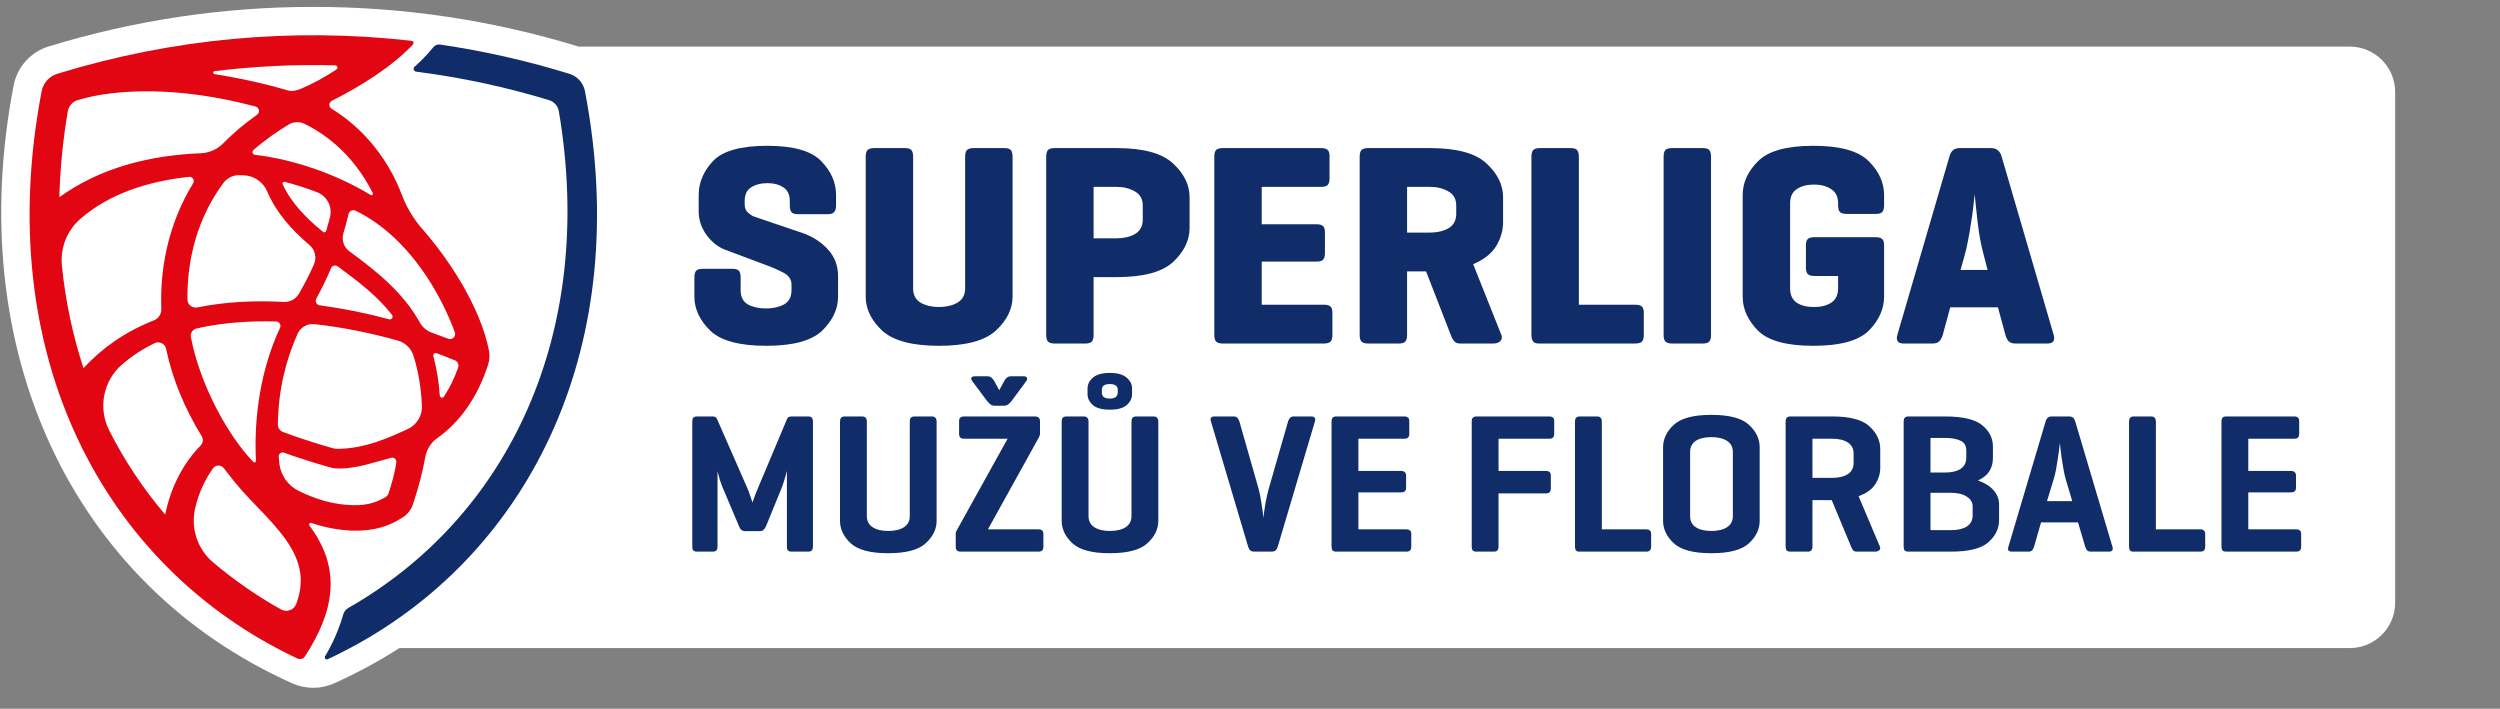 <svg width="1157" height="328" viewBox="0 0 1157 328" fill="none" xmlns="http://www.w3.org/2000/svg">
<rect x="0" y="0" width="1157" height="328" fill="#808080" stroke="none"/>
<g clip-path="url(#clip0_516_470)">
<path fill-rule="evenodd" clip-rule="evenodd" d="M1087.48 21.571H267.756L267.478 21.472C227.784 9.317 186.497 3.156 144.983 3.195C103.499 3.162 62.243 9.323 22.577 21.472C18.483 22.715 14.805 25.052 11.94 28.231C9.075 31.41 7.132 35.31 6.32 39.512C-17.343 161.987 33.28 270.601 135.231 316.225C138.3 317.611 141.568 318.314 144.954 318.314C148.32 318.314 151.587 317.621 154.657 316.235C165.105 311.551 175.192 306.101 184.835 299.928H1087.46C1099.05 299.928 1108.48 290.502 1108.48 278.918V42.581C1108.48 30.997 1099.06 21.571 1087.47 21.571" fill="white"/>
<path fill-rule="evenodd" clip-rule="evenodd" d="M134.191 282.383C133.521 282.631 132.804 282.73 132.091 282.673C131.378 282.617 130.686 282.406 130.063 282.056C118.897 275.812 108.359 268.504 98.597 260.235C95.078 257.248 92.442 253.356 90.976 248.979C89.51 244.602 89.269 239.907 90.281 235.403C91.984 227.848 95.132 221.551 98.597 216.73C98.878 216.339 99.247 216.019 99.674 215.796C100.101 215.573 100.574 215.454 101.055 215.447C101.537 215.44 102.013 215.547 102.446 215.757C102.879 215.968 103.256 216.277 103.548 216.66C110.498 225.799 113.805 229.106 120.132 235.71C128.449 244.373 137.587 254.126 138.984 265.472C139.587 270.225 138.786 274.938 137.112 279.462C136.866 280.131 136.477 280.739 135.972 281.243C135.468 281.748 134.861 282.136 134.191 282.383M76.459 238.165C66.292 226.24 57.583 213.144 50.518 199.155C47.977 194.141 47.182 188.422 48.26 182.905C49.338 177.388 52.227 172.389 56.469 168.7C61.028 164.762 66.088 161.446 71.518 158.839C72.035 158.583 72.604 158.449 73.181 158.448C73.758 158.447 74.328 158.578 74.846 158.832C75.365 159.085 75.818 159.454 76.171 159.91C76.525 160.366 76.769 160.897 76.885 161.462C79.865 175.888 85.677 189.343 93.34 201.858C93.747 202.533 93.92 203.323 93.83 204.106C93.74 204.889 93.394 205.62 92.845 206.185C85.122 214.037 79.023 225.136 76.459 238.165M38.637 170.383C33.601 154.966 30.251 139.047 28.647 122.908C28.241 118.872 28.811 114.797 30.309 111.027C31.806 107.258 34.187 103.902 37.251 101.244C50.647 89.641 68.389 83.918 87.489 81.838C87.855 81.796 88.225 81.858 88.558 82.017C88.89 82.175 89.171 82.424 89.368 82.736C89.566 83.047 89.672 83.407 89.674 83.776C89.676 84.144 89.574 84.505 89.38 84.819C78.558 102.522 73.904 122.739 74.657 143.037C74.696 144.149 74.39 145.245 73.782 146.178C73.175 147.11 72.294 147.831 71.261 148.244C57.627 153.68 47.3 161.037 38.627 170.383M31.39 51.492C31.591 50.298 32.121 49.184 32.92 48.275C33.719 47.365 34.756 46.696 35.914 46.343C53.142 41.096 82.686 39.739 118.29 49.314C118.68 49.419 119.032 49.634 119.304 49.931C119.577 50.229 119.759 50.599 119.83 50.996C119.9 51.394 119.856 51.803 119.703 52.177C119.55 52.55 119.293 52.873 118.964 53.106C113.342 57.056 108.081 61.496 103.241 66.373C100.519 69.136 96.849 70.761 92.974 70.918C69.271 71.878 46.459 77.571 27.469 91.264C27.828 77.93 29.138 64.639 31.39 51.492M99.31 32.918C117.924 30.64 136.617 29.749 155.201 30.254C155.425 30.263 155.639 30.344 155.812 30.485C155.986 30.626 156.108 30.82 156.162 31.037C156.281 31.482 156.063 31.918 155.677 32.175C150.3 35.779 144.35 38.957 139.023 41.185C137.092 41.977 135.013 42.383 133.003 41.789C121.936 38.568 110.672 36.071 99.281 34.314C99.11 34.291 98.954 34.207 98.841 34.076C98.729 33.946 98.668 33.779 98.67 33.607C98.673 33.435 98.738 33.27 98.854 33.142C98.971 33.016 99.129 32.935 99.3 32.918M172.508 89.304C172.583 89.44 172.609 89.596 172.584 89.749C172.559 89.902 172.483 90.042 172.37 90.147C172.256 90.251 172.11 90.315 171.956 90.327C171.801 90.34 171.647 90.3 171.518 90.215C155.281 80.393 135.756 73.74 117.964 71.641C117.723 71.613 117.495 71.516 117.308 71.362C117.12 71.207 116.982 71.002 116.908 70.771C116.835 70.54 116.83 70.292 116.895 70.058C116.959 69.824 117.09 69.614 117.271 69.452C122.894 64.541 128.558 60.7 133.558 57.67C134.697 56.985 135.991 56.6 137.319 56.552C138.647 56.503 139.966 56.793 141.152 57.393C149.003 61.353 162.786 70.037 172.508 89.304M210.488 153.789C210.644 154.212 210.674 154.671 210.574 155.11C210.475 155.55 210.251 155.951 209.928 156.266C209.606 156.581 209.2 156.796 208.758 156.886C208.316 156.975 207.858 156.934 207.439 156.769C204.944 155.806 202.435 154.879 199.914 153.987C197.504 153.13 195.49 151.422 194.251 149.185C186.687 135.591 174.944 125.987 161.756 116.353C160.471 115.416 159.508 114.103 159.001 112.596C158.494 111.089 158.467 109.461 158.924 107.938C159.815 104.997 160.627 102.066 161.3 99.066C161.376 98.726 161.527 98.408 161.743 98.135C161.96 97.863 162.235 97.643 162.549 97.492C162.862 97.341 163.206 97.264 163.554 97.266C163.902 97.267 164.246 97.348 164.558 97.502C189.409 109.66 204.102 136.334 210.498 153.789M212.033 170.066C210.419 174.819 208.207 179.347 205.449 183.541C205.33 183.727 205.155 183.871 204.95 183.952C204.744 184.033 204.518 184.047 204.305 183.992C204.091 183.937 203.9 183.816 203.758 183.646C203.617 183.477 203.533 183.267 203.518 183.046C203.133 176.891 202.142 170.789 200.558 164.829C200.503 164.626 200.505 164.413 200.564 164.211C200.624 164.01 200.738 163.83 200.894 163.69C201.049 163.548 201.24 163.452 201.446 163.411C201.653 163.371 201.866 163.389 202.063 163.462C204.904 164.512 207.736 165.621 210.548 166.779C211.835 167.314 212.488 168.749 212.033 170.066M143.221 113.403C145.825 115.601 146.667 119.244 145.3 122.363C143.221 127.056 140.964 131.373 138.409 135.848C137.7 137.09 136.66 138.11 135.404 138.796C134.149 139.481 132.728 139.804 131.3 139.73C117.904 139.007 104.32 139.631 91.34 142.274C90.785 142.388 90.213 142.378 89.662 142.244C89.112 142.111 88.599 141.857 88.158 141.501C87.718 141.145 87.362 140.696 87.116 140.186C86.87 139.676 86.74 139.118 86.736 138.551C86.617 119.086 91.637 100.66 103.34 84.73C104.213 83.549 105.361 82.598 106.684 81.959C108.007 81.321 109.466 81.015 110.934 81.066L113.003 81.145C117.706 81.393 121.855 84.314 123.677 88.641C127.756 98.304 134.964 106.423 143.221 113.393M153.211 124.106C153.33 123.826 153.511 123.576 153.74 123.376C153.969 123.176 154.24 123.03 154.533 122.949C154.826 122.868 155.134 122.854 155.433 122.909C155.732 122.963 156.015 123.085 156.261 123.264C165.469 129.997 174.578 136.908 181.439 145.759C181.6 145.973 181.691 146.232 181.698 146.499C181.706 146.767 181.629 147.03 181.48 147.252C181.331 147.475 181.116 147.645 180.866 147.739C180.615 147.834 180.341 147.848 180.083 147.779C169.529 144.907 158.795 142.741 147.954 141.294C147.619 141.251 147.3 141.127 147.024 140.933C146.748 140.739 146.523 140.481 146.369 140.181C146.215 139.881 146.137 139.547 146.14 139.21C146.144 138.873 146.229 138.541 146.389 138.244C148.894 133.591 151.112 129.076 153.211 124.106M152.716 100.561C152.152 102.749 151.538 104.819 150.914 106.928C150.874 107.064 150.8 107.187 150.7 107.288C150.6 107.388 150.476 107.462 150.34 107.502C150.205 107.543 150.062 107.55 149.924 107.523C149.786 107.495 149.656 107.433 149.548 107.343C141.885 101.145 134.786 93.947 130.815 85.284C130.749 85.144 130.724 84.987 130.745 84.833C130.765 84.679 130.829 84.534 130.929 84.415C131.029 84.296 131.161 84.209 131.309 84.162C131.458 84.117 131.616 84.114 131.766 84.155C136.587 85.393 141.795 87.046 146.716 88.947C151.37 90.749 153.944 95.74 152.706 100.561M118.449 213.294C118.457 213.431 118.423 213.568 118.351 213.686C118.278 213.803 118.172 213.895 118.046 213.95C117.92 214.006 117.779 214.021 117.644 213.993C117.509 213.966 117.386 213.898 117.29 213.799C105.855 202.175 92.617 178.423 88.34 156.027C88.174 155.153 88.352 154.248 88.837 153.503C89.323 152.757 90.078 152.228 90.944 152.027C103.637 149.086 116.528 148.502 127.756 148.779C128.103 148.785 128.444 148.878 128.746 149.05C129.049 149.222 129.303 149.467 129.486 149.762C129.669 150.058 129.775 150.395 129.795 150.742C129.814 151.089 129.746 151.435 129.597 151.749C120.746 170.66 117.429 192.73 118.449 213.294ZM189.122 198.343C188.467 198.674 187.803 198.987 187.132 199.284C182.013 201.532 169.112 207.997 155.33 207.71C154.459 207.69 141.271 203.819 131.013 199.947C130.283 199.671 129.657 199.175 129.221 198.528C128.785 197.881 128.56 197.114 128.578 196.334C128.894 180.155 132.241 166.809 137.687 154.541C138.352 153.048 139.476 151.805 140.894 150.992C142.312 150.179 143.953 149.837 145.578 150.017C158.053 151.403 171.102 153.947 184.162 157.64C187.538 158.601 190.231 161.185 191.31 164.522C193.726 171.967 194.875 179.829 195.271 187.749C195.488 192.175 193.092 196.334 189.132 198.343M181.053 211.858C181.355 211.779 181.673 211.775 181.977 211.848C182.282 211.92 182.563 212.067 182.798 212.275C183.032 212.482 183.211 212.745 183.319 213.038C183.428 213.332 183.462 213.647 183.419 213.957C182.657 219.363 181.162 224.056 179.914 228.096C179.634 229.003 179.013 229.766 178.182 230.225C174.736 232.096 170.696 233.997 163.241 233.799C153.677 233.601 145.29 230.631 138.32 227.235C135.868 226.046 133.754 224.261 132.171 222.044C130.589 219.826 129.588 217.246 129.261 214.541C129.134 213.469 129.048 212.393 129.003 211.314C128.988 211.008 129.05 210.703 129.182 210.427C129.314 210.151 129.513 209.913 129.761 209.733C130.008 209.553 130.297 209.438 130.6 209.397C130.904 209.357 131.212 209.393 131.498 209.502C139.696 212.571 153.399 216.631 154.696 216.73C163.786 217.393 171.904 214.215 181.053 211.858M143.201 243.215C143.102 243.083 143.047 242.923 143.045 242.758C143.043 242.593 143.094 242.432 143.19 242.298C143.287 242.164 143.423 242.065 143.58 242.014C143.737 241.963 143.906 241.964 144.063 242.017C150.154 244.101 156.512 245.302 162.944 245.581C173.191 245.878 180.3 243.462 186.597 239.314C188.706 237.928 190.261 235.888 191.073 233.502C193.944 224.888 195.706 217.809 196.696 212.076C197.34 208.413 199.132 205.046 202.191 202.898C212.815 195.373 220.954 184.027 225.875 168.809C226.568 166.621 226.706 164.324 226.261 162.076C222.162 141.482 207.182 119.314 195.508 106.037C191.394 101.352 188.16 95.961 185.964 90.126C179.934 74.234 168.766 59.68 153.449 50.314C153.132 50.124 152.872 49.853 152.694 49.53C152.517 49.206 152.429 48.841 152.439 48.472C152.444 48.105 152.548 47.745 152.739 47.432C152.931 47.118 153.203 46.862 153.528 46.69C166.38 40.195 180.974 31.284 191.092 20.621C191.224 20.482 191.315 20.31 191.354 20.123C191.394 19.936 191.38 19.741 191.316 19.562C191.251 19.382 191.137 19.224 190.988 19.105C190.838 18.986 190.658 18.911 190.469 18.888C135.337 12.616 79.503 17.817 26.479 34.165C24.664 34.724 23.036 35.765 21.768 37.177C20.5 38.59 19.64 40.321 19.281 42.185C-4.096 164.096 47.974 262.581 137.637 304.759C138.248 305.048 138.943 305.104 139.592 304.916C140.241 304.728 140.799 304.31 141.162 303.74C154.627 282.987 158.34 263.423 143.201 243.225" fill="#E20613"/>
<path fill-rule="evenodd" clip-rule="evenodd" d="M270.716 42.185C270.357 40.322 269.499 38.592 268.233 37.18C266.966 35.767 265.34 34.725 263.528 34.165C243.939 28.115 223.912 23.584 203.627 20.611C203.061 20.53 202.483 20.597 201.951 20.805C201.418 21.013 200.948 21.356 200.587 21.799C197.935 25.055 195.021 28.088 191.874 30.868C191.684 31.035 191.545 31.253 191.475 31.496C191.405 31.74 191.407 31.998 191.48 32.24C191.553 32.483 191.695 32.699 191.887 32.863C192.08 33.027 192.316 33.132 192.567 33.165C213.415 35.814 234 40.226 254.102 46.353C255.258 46.707 256.293 47.374 257.092 48.282C257.891 49.189 258.423 50.3 258.627 51.492C276.102 154.502 235.023 239.334 161.191 281.354C160.623 281.677 160.124 282.109 159.723 282.626C159.322 283.142 159.027 283.733 158.854 284.363C156.907 291.153 154.078 297.657 150.439 303.71C150.333 303.888 150.287 304.096 150.306 304.302C150.326 304.508 150.41 304.703 150.547 304.859C150.685 305.014 150.869 305.12 151.073 305.163C151.276 305.206 151.487 305.183 151.676 305.096C154.696 303.68 159.3 301.403 163.439 299.156C246.102 254.383 293.171 159.215 270.716 42.185Z" fill="#102D69"/>
<path d="M365.514 95.137V93.142C365.514 90.127 364.539 87.999 362.588 86.758C360.638 85.428 358.155 84.763 355.14 84.763C352.126 84.763 349.599 85.428 347.559 86.758C345.609 87.999 344.633 90.127 344.633 93.142V94.472C344.633 96.245 345.165 97.575 346.229 98.462C347.293 99.349 348.18 99.925 348.889 100.191L371.233 107.772C376.11 109.457 380.1 112.028 383.203 115.486C386.307 118.855 387.858 122.978 387.858 127.855V137.298C387.858 142.973 385.42 148.204 380.543 152.992C375.667 157.691 367.022 160.041 354.608 160.041C342.195 160.041 333.55 157.691 328.673 152.992C323.797 148.204 321.358 142.973 321.358 137.298V128.387C321.358 126.968 321.624 125.949 322.156 125.328C322.777 124.707 323.797 124.397 325.215 124.397H339.047C340.466 124.397 341.441 124.707 341.973 125.328C342.505 125.949 342.771 126.968 342.771 128.387V134.372C342.771 137.387 343.88 139.559 346.096 140.889C348.402 142.13 351.195 142.751 354.475 142.751C357.756 142.751 360.549 142.13 362.854 140.889C365.16 139.559 366.312 137.387 366.312 134.372V131.712C366.312 129.318 365.027 127.456 362.455 126.126C359.884 124.796 357.357 123.688 354.874 122.801L335.722 115.619C332.353 114.378 329.427 112.072 326.944 108.703C324.55 105.334 323.353 101.743 323.353 97.93V90.216C323.353 84.541 325.526 79.354 329.87 74.655C334.304 69.867 342.727 67.473 355.14 67.473C367.288 67.473 375.622 69.867 380.144 74.655C384.666 79.354 386.927 84.541 386.927 90.216V95.137C386.927 96.556 386.617 97.575 385.996 98.196C385.464 98.817 384.489 99.127 383.07 99.127H369.238C367.82 99.127 366.844 98.817 366.312 98.196C365.78 97.575 365.514 96.556 365.514 95.137ZM422.597 72.527V133.441C422.597 136.456 423.75 138.672 426.055 140.091C428.449 141.421 431.287 142.086 434.567 142.086C437.848 142.086 440.685 141.421 443.079 140.091C445.473 138.672 446.67 136.456 446.67 133.441V72.527C446.67 71.108 446.936 70.089 447.468 69.468C448.089 68.847 449.109 68.537 450.527 68.537H464.891C466.31 68.537 467.285 68.847 467.817 69.468C468.349 70.089 468.615 71.108 468.615 72.527V137.298C468.615 142.973 466.044 148.204 460.901 152.992C455.759 157.691 446.981 160.041 434.567 160.041C422.154 160.041 413.376 157.691 408.233 152.992C403.179 148.204 400.652 142.973 400.652 137.298V72.527C400.652 71.108 400.918 70.089 401.45 69.468C402.071 68.847 403.091 68.537 404.509 68.537H418.873C420.292 68.537 421.267 68.847 421.799 69.468C422.331 70.089 422.597 71.108 422.597 72.527ZM516.761 128.254H506.121V154.987C506.121 156.406 505.855 157.425 505.323 158.046C504.791 158.667 503.816 158.977 502.397 158.977H488.033C486.615 158.977 485.595 158.667 484.974 158.046C484.442 157.425 484.176 156.406 484.176 154.987V72.527C484.176 71.108 484.442 70.089 484.974 69.468C485.595 68.847 486.615 68.537 488.033 68.537H516.761C529.175 68.537 537.908 70.931 542.962 75.719C548.016 80.418 550.543 85.605 550.543 91.28V105.511C550.543 111.186 548.016 116.417 542.962 121.205C537.908 125.904 529.175 128.254 516.761 128.254ZM516.761 86.492H506.121V110.299H516.761C520.042 110.299 522.879 109.634 525.273 108.304C527.667 106.885 528.864 104.669 528.864 101.654V95.137C528.864 92.122 527.667 89.95 525.273 88.62C522.879 87.201 520.042 86.492 516.761 86.492ZM612.649 158.977H565.833C564.414 158.977 563.395 158.667 562.774 158.046C562.242 157.425 561.976 156.406 561.976 154.987V72.527C561.976 71.108 562.242 70.089 562.774 69.468C563.395 68.847 564.414 68.537 565.833 68.537H611.319C612.738 68.537 613.757 68.803 614.378 69.335C614.999 69.867 615.309 70.842 615.309 72.261V82.635C615.309 84.054 614.999 85.073 614.378 85.694C613.757 86.226 612.738 86.492 611.319 86.492H583.921V103.782H609.191C610.61 103.782 611.629 104.048 612.25 104.58C612.871 105.112 613.181 106.087 613.181 107.506V117.215C613.181 118.634 612.871 119.653 612.25 120.274C611.629 120.806 610.61 121.072 609.191 121.072H583.921V141.022H612.649C614.068 141.022 615.087 141.288 615.708 141.82C616.329 142.352 616.639 143.327 616.639 144.746V155.12C616.639 156.539 616.329 157.558 615.708 158.179C615.087 158.711 614.068 158.977 612.649 158.977ZM661.84 86.492H651.2V107.639H661.84C665.121 107.639 667.958 106.974 670.352 105.644C672.746 104.225 673.943 102.009 673.943 98.994V95.137C673.943 92.122 672.746 89.95 670.352 88.62C667.958 87.201 665.121 86.492 661.84 86.492ZM647.476 158.977H633.112C631.694 158.977 630.674 158.667 630.053 158.046C629.521 157.425 629.255 156.406 629.255 154.987V72.527C629.255 71.108 629.521 70.089 630.053 69.468C630.674 68.847 631.694 68.537 633.112 68.537H661.84C674.254 68.537 682.987 70.931 688.041 75.719C693.095 80.418 695.622 85.605 695.622 91.28V102.851C695.622 106.664 694.558 110.343 692.43 113.89C690.302 117.348 686.756 120.141 681.79 122.269L694.824 154.987C695.268 156.14 695.09 157.115 694.292 157.913C693.583 158.622 692.519 158.977 691.1 158.977H675.672C674.52 158.977 673.633 158.622 673.012 157.913C672.392 157.204 671.86 156.228 671.416 154.987L659.978 125.594H651.2V154.987C651.2 156.406 650.934 157.425 650.402 158.046C649.87 158.667 648.895 158.977 647.476 158.977ZM730.689 72.527V141.022H756.757C758.175 141.022 759.195 141.288 759.816 141.82C760.436 142.352 760.747 143.327 760.747 144.746V155.12C760.747 156.539 760.436 157.558 759.816 158.179C759.195 158.711 758.175 158.977 756.757 158.977H712.069C710.916 158.977 710.074 158.667 709.542 158.046C709.01 157.337 708.744 156.317 708.744 154.987V72.527C708.744 71.108 709.01 70.089 709.542 69.468C710.162 68.847 711.182 68.537 712.601 68.537H726.965C728.383 68.537 729.359 68.847 729.891 69.468C730.423 70.089 730.689 71.108 730.689 72.527ZM791.863 72.527V154.987C791.863 156.406 791.597 157.425 791.065 158.046C790.533 158.667 789.558 158.977 788.139 158.977H773.775C772.357 158.977 771.337 158.667 770.716 158.046C770.184 157.425 769.918 156.406 769.918 154.987V72.527C769.918 71.108 770.184 70.089 770.716 69.468C771.337 68.847 772.357 68.537 773.775 68.537H788.139C789.558 68.537 790.533 68.847 791.065 69.468C791.597 70.089 791.863 71.108 791.863 72.527ZM839.764 109.767H867.96C869.379 109.767 870.399 110.033 871.019 110.565C871.64 111.097 871.95 112.072 871.95 113.491V137.298C871.95 142.973 869.601 148.204 864.901 152.992C860.202 157.691 851.646 160.041 839.232 160.041C826.819 160.041 818.263 157.691 813.563 152.992C808.864 148.204 806.514 142.973 806.514 137.298V90.216C806.514 84.541 808.864 79.354 813.563 74.655C818.263 69.867 826.819 67.473 839.232 67.473C851.646 67.473 860.202 69.867 864.901 74.655C869.601 79.354 871.95 84.541 871.95 90.216V95.004C871.95 96.423 871.684 97.442 871.152 98.063C870.62 98.684 869.645 98.994 868.226 98.994H854.527C853.109 98.994 852.089 98.684 851.468 98.063C850.936 97.442 850.67 96.423 850.67 95.004V94.073C850.67 91.058 849.606 88.886 847.478 87.556C845.439 86.137 842.779 85.428 839.498 85.428C836.218 85.428 833.558 86.137 831.518 87.556C829.479 88.886 828.459 91.058 828.459 94.073V133.441C828.459 136.456 829.479 138.672 831.518 140.091C833.558 141.421 836.218 142.086 839.498 142.086C842.779 142.086 845.439 141.421 847.478 140.091C849.606 138.672 850.67 136.456 850.67 133.441V127.722H839.764C838.346 127.722 837.326 127.456 836.705 126.924C836.085 126.303 835.774 125.284 835.774 123.865V113.491C835.774 112.072 836.085 111.097 836.705 110.565C837.326 110.033 838.346 109.767 839.764 109.767ZM919.856 124.929L917.994 117.747C916.842 113.491 915.955 108.747 915.334 103.516C914.714 98.196 914.226 93.63 913.871 89.817C913.694 91.502 913.472 93.585 913.206 96.068C912.94 98.462 912.586 100.945 912.142 103.516C911.788 106.087 911.344 108.659 910.812 111.23C910.369 113.713 909.881 115.885 909.349 117.747L907.354 124.929H919.856ZM907.088 68.537H921.452C922.871 68.537 923.935 68.892 924.644 69.601C925.442 70.222 926.019 71.197 926.373 72.527L950.446 154.987C950.801 156.228 950.757 157.204 950.313 157.913C949.87 158.622 948.939 158.977 947.52 158.977H932.757C931.339 158.977 930.275 158.622 929.565 157.913C928.945 157.204 928.457 156.228 928.102 154.987L924.644 142.219H902.566L899.108 154.987C898.754 156.228 898.222 157.204 897.512 157.913C896.892 158.622 895.872 158.977 894.453 158.977H881.02C879.602 158.977 878.671 158.622 878.227 157.913C877.784 157.204 877.74 156.228 878.094 154.987L902.167 72.527C902.522 71.197 903.054 70.222 903.763 69.601C904.561 68.892 905.67 68.537 907.088 68.537Z" fill="#102D69"/>
<path d="M376.231 195.033V252.993C376.231 253.791 376.047 254.373 375.679 254.741C375.372 255.109 374.82 255.293 374.023 255.293H366.387C365.589 255.293 365.007 255.109 364.639 254.741C364.332 254.373 364.179 253.791 364.179 252.993V217.941C363.749 219.659 363.289 221.284 362.799 222.817C362.308 224.351 361.879 225.547 361.511 226.405L354.519 243.517C354.212 244.253 353.813 244.836 353.323 245.265C352.893 245.633 352.28 245.817 351.483 245.817H344.951C344.153 245.817 343.509 245.603 343.019 245.173C342.589 244.744 342.252 244.192 342.007 243.517L334.187 225.025C333.941 224.351 333.604 223.4 333.175 222.173C332.807 220.885 332.439 219.536 332.071 218.125V252.993C332.071 253.791 331.887 254.373 331.519 254.741C331.212 255.109 330.66 255.293 329.863 255.293H322.595C321.797 255.293 321.215 255.109 320.847 254.741C320.54 254.373 320.387 253.791 320.387 252.993V195.033C320.387 194.236 320.54 193.653 320.847 193.285C321.215 192.917 321.797 192.733 322.595 192.733H329.863C330.476 192.733 330.905 192.856 331.151 193.101C331.457 193.285 331.703 193.592 331.887 194.021L345.963 226.129C346.331 226.927 346.699 227.908 347.067 229.073C347.496 230.239 347.895 231.404 348.263 232.569C348.631 231.465 349.029 230.331 349.459 229.165C349.888 228 350.287 227.019 350.655 226.221L364.271 193.837C364.455 193.408 364.7 193.132 365.007 193.009C365.375 192.825 365.835 192.733 366.387 192.733H374.023C374.82 192.733 375.372 192.917 375.679 193.285C376.047 193.653 376.231 194.236 376.231 195.033ZM401.171 195.125V238.825C401.171 241.095 402.061 242.812 403.839 243.977C405.618 245.143 408.01 245.725 411.015 245.725C414.143 245.725 416.597 245.143 418.375 243.977C420.154 242.812 421.043 241.095 421.043 238.825V195.125C421.043 194.328 421.197 193.745 421.503 193.377C421.871 192.948 422.454 192.733 423.251 192.733H431.255C432.053 192.733 432.605 192.948 432.911 193.377C433.279 193.745 433.463 194.328 433.463 195.125V241.033C433.463 244.897 431.777 248.363 428.403 251.429C425.091 254.496 419.295 256.029 411.015 256.029C402.797 256.029 397.031 254.496 393.719 251.429C390.407 248.363 388.751 244.897 388.751 241.033V195.125C388.751 194.328 388.905 193.745 389.211 193.377C389.579 192.948 390.162 192.733 390.959 192.733H398.963C399.761 192.733 400.313 192.948 400.619 193.377C400.987 193.745 401.171 194.328 401.171 195.125ZM460.154 176.357L462.454 180.589L464.754 176.357C465 175.867 465.368 175.376 465.858 174.885C466.41 174.395 467.085 174.149 467.882 174.149H473.77C474.568 174.149 475.058 174.364 475.242 174.793C475.488 175.223 475.396 175.744 474.966 176.357L468.25 185.465C467.76 186.079 467.238 186.631 466.686 187.121C466.134 187.551 465.46 187.765 464.662 187.765H460.246C459.449 187.765 458.774 187.52 458.222 187.029C457.67 186.539 457.149 185.987 456.658 185.373L449.942 176.357C449.513 175.744 449.39 175.223 449.574 174.793C449.82 174.364 450.341 174.149 451.138 174.149H457.026C457.824 174.149 458.468 174.395 458.958 174.885C459.51 175.376 459.909 175.867 460.154 176.357ZM446.17 192.733H478.922C479.72 192.733 480.302 192.917 480.67 193.285C481.1 193.592 481.314 194.144 481.314 194.941V200.553C481.314 200.983 481.253 201.351 481.13 201.657C481.008 201.964 480.885 202.24 480.762 202.485L457.21 244.989H480.578C481.376 244.989 481.958 245.173 482.326 245.541C482.694 245.848 482.878 246.4 482.878 247.197V252.993C482.878 253.791 482.694 254.373 482.326 254.741C481.958 255.109 481.376 255.293 480.578 255.293H444.606C443.809 255.293 443.226 255.109 442.858 254.741C442.49 254.373 442.306 253.791 442.306 252.993V247.197C442.306 246.829 442.337 246.523 442.398 246.277C442.521 246.032 442.613 245.817 442.674 245.633L466.318 203.037H446.17C445.373 203.037 444.79 202.853 444.422 202.485C444.054 202.117 443.87 201.535 443.87 200.737V194.941C443.87 194.144 444.054 193.592 444.422 193.285C444.79 192.917 445.373 192.733 446.17 192.733ZM523.921 179.761V182.429C523.921 184.331 523.093 186.017 521.437 187.489C519.781 188.9 517.174 189.605 513.617 189.605C510.06 189.605 507.453 188.9 505.797 187.489C504.141 186.017 503.313 184.331 503.313 182.429V179.761C503.313 177.86 504.141 176.204 505.797 174.793C507.453 173.321 510.06 172.585 513.617 172.585C517.174 172.585 519.781 173.321 521.437 174.793C523.093 176.204 523.921 177.86 523.921 179.761ZM517.297 181.601V180.497C517.297 179.516 516.96 178.811 516.285 178.381C515.672 177.952 514.782 177.737 513.617 177.737C512.452 177.737 511.532 177.952 510.857 178.381C510.244 178.811 509.937 179.516 509.937 180.497V181.601C509.937 182.583 510.244 183.319 510.857 183.809C511.532 184.239 512.452 184.453 513.617 184.453C514.782 184.453 515.672 184.239 516.285 183.809C516.96 183.319 517.297 182.583 517.297 181.601ZM503.773 195.125V238.825C503.773 241.095 504.662 242.812 506.441 243.977C508.22 245.143 510.612 245.725 513.617 245.725C516.745 245.725 519.198 245.143 520.977 243.977C522.756 242.812 523.645 241.095 523.645 238.825V195.125C523.645 194.328 523.798 193.745 524.105 193.377C524.473 192.948 525.056 192.733 525.853 192.733H533.857C534.654 192.733 535.206 192.948 535.513 193.377C535.881 193.745 536.065 194.328 536.065 195.125V241.033C536.065 244.897 534.378 248.363 531.005 251.429C527.693 254.496 521.897 256.029 513.617 256.029C505.398 256.029 499.633 254.496 496.321 251.429C493.009 248.363 491.353 244.897 491.353 241.033V195.125C491.353 194.328 491.506 193.745 491.813 193.377C492.181 192.948 492.764 192.733 493.561 192.733H501.565C502.362 192.733 502.914 192.948 503.221 193.377C503.589 193.745 503.773 194.328 503.773 195.125ZM588.487 255.293H580.483C579.686 255.293 579.072 255.109 578.643 254.741C578.214 254.373 577.876 253.791 577.631 252.993L560.427 195.033C560.182 194.297 560.182 193.745 560.427 193.377C560.734 192.948 561.286 192.733 562.083 192.733H570.915C571.712 192.733 572.295 192.948 572.663 193.377C573.031 193.745 573.338 194.297 573.583 195.033L582.507 226.313C582.936 227.847 583.335 229.84 583.703 232.293C584.132 234.747 584.47 237.2 584.715 239.653C584.96 237.384 585.298 234.992 585.727 232.477C586.218 229.963 586.678 227.939 587.107 226.405L596.123 195.033C596.368 194.297 596.675 193.745 597.043 193.377C597.411 192.948 597.994 192.733 598.791 192.733H606.887C607.684 192.733 608.206 192.948 608.451 193.377C608.758 193.745 608.788 194.297 608.543 195.033L591.339 252.993C591.094 253.791 590.756 254.373 590.327 254.741C589.898 255.109 589.284 255.293 588.487 255.293ZM650.834 255.293H618.45C617.653 255.293 617.07 255.109 616.702 254.741C616.396 254.312 616.242 253.699 616.242 252.901V195.125C616.242 194.328 616.396 193.745 616.702 193.377C617.07 192.948 617.653 192.733 618.45 192.733H649.914C650.712 192.733 651.294 192.917 651.662 193.285C652.03 193.592 652.214 194.144 652.214 194.941V200.737C652.214 201.535 652.03 202.117 651.662 202.485C651.294 202.853 650.712 203.037 649.914 203.037H628.662V217.941H648.35C649.148 217.941 649.73 218.125 650.098 218.493C650.528 218.8 650.742 219.352 650.742 220.149V225.669C650.742 226.467 650.528 227.049 650.098 227.417C649.73 227.724 649.148 227.877 648.35 227.877H628.662V244.989H650.834C651.632 244.989 652.214 245.173 652.582 245.541C652.95 245.848 653.134 246.4 653.134 247.197V252.993C653.134 253.791 652.95 254.373 652.582 254.741C652.214 255.109 651.632 255.293 650.834 255.293ZM683.317 192.733H716.989C717.787 192.733 718.369 192.917 718.737 193.285C719.105 193.592 719.289 194.144 719.289 194.941V200.737C719.289 201.535 719.105 202.117 718.737 202.485C718.369 202.853 717.787 203.037 716.989 203.037H693.529V217.941H715.425C716.223 217.941 716.805 218.125 717.173 218.493C717.541 218.8 717.725 219.352 717.725 220.149V226.037C717.725 226.835 717.541 227.417 717.173 227.785C716.805 228.153 716.223 228.337 715.425 228.337H693.529V252.901C693.529 253.699 693.345 254.312 692.977 254.741C692.671 255.109 692.119 255.293 691.321 255.293H683.317C682.52 255.293 681.937 255.109 681.569 254.741C681.263 254.312 681.109 253.699 681.109 252.901V195.125C681.109 194.328 681.263 193.745 681.569 193.377C681.937 192.948 682.52 192.733 683.317 192.733ZM741.326 195.125V244.989H761.842C762.64 244.989 763.222 245.173 763.59 245.541C763.958 245.848 764.142 246.4 764.142 247.197V252.993C764.142 253.791 763.958 254.373 763.59 254.741C763.222 255.109 762.64 255.293 761.842 255.293H730.838C730.164 255.293 729.673 255.109 729.366 254.741C729.06 254.312 728.906 253.699 728.906 252.901V195.125C728.906 194.328 729.06 193.745 729.366 193.377C729.734 192.948 730.317 192.733 731.114 192.733H739.118C739.916 192.733 740.468 192.948 740.774 193.377C741.142 193.745 741.326 194.328 741.326 195.125ZM769.672 241.033V206.993C769.672 203.129 771.328 199.664 774.64 196.597C777.952 193.531 783.748 191.997 792.028 191.997C800.308 191.997 806.104 193.531 809.416 196.597C812.728 199.664 814.384 203.129 814.384 206.993V241.033C814.384 244.897 812.728 248.363 809.416 251.429C806.104 254.496 800.308 256.029 792.028 256.029C783.748 256.029 777.952 254.496 774.64 251.429C771.328 248.363 769.672 244.897 769.672 241.033ZM801.964 238.825V209.201C801.964 206.932 801.074 205.215 799.296 204.049C797.517 202.884 795.094 202.301 792.028 202.301C788.961 202.301 786.538 202.884 784.76 204.049C783.042 205.215 782.184 206.932 782.184 209.201V238.825C782.184 241.095 783.042 242.812 784.76 243.977C786.538 245.143 788.961 245.725 792.028 245.725C795.094 245.725 797.517 245.143 799.296 243.977C801.074 242.812 801.964 241.095 801.964 238.825ZM847.915 203.037H838.807V221.161H847.915C850.981 221.161 853.404 220.579 855.183 219.413C856.961 218.248 857.851 216.531 857.851 214.261V209.937C857.851 207.668 856.961 205.951 855.183 204.785C853.404 203.62 850.981 203.037 847.915 203.037ZM836.599 255.293H828.595C827.797 255.293 827.215 255.109 826.847 254.741C826.54 254.312 826.387 253.699 826.387 252.901V195.125C826.387 194.328 826.54 193.745 826.847 193.377C827.215 192.948 827.797 192.733 828.595 192.733H847.915C856.195 192.733 861.96 194.267 865.211 197.333C868.523 200.4 870.179 203.865 870.179 207.729V216.469C870.179 219.168 869.412 221.713 867.879 224.105C866.345 226.497 863.769 228.337 860.151 229.625L869.995 252.901C870.301 253.637 870.209 254.22 869.719 254.649C869.289 255.079 868.676 255.293 867.879 255.293H859.231C858.495 255.293 857.943 255.079 857.575 254.649C857.268 254.22 856.961 253.637 856.655 252.901L847.731 231.465H838.807V252.901C838.807 253.699 838.623 254.312 838.255 254.741C837.948 255.109 837.396 255.293 836.599 255.293ZM902.908 255.293H883.22C882.422 255.293 881.84 255.109 881.472 254.741C881.165 254.312 881.012 253.699 881.012 252.901V195.125C881.012 194.328 881.165 193.745 881.472 193.377C881.84 192.948 882.422 192.733 883.22 192.733H900.056C908.336 192.733 914.101 194.083 917.352 196.781C920.664 199.48 922.32 202.761 922.32 206.625V212.053C922.32 214.323 921.768 216.347 920.664 218.125C919.56 219.843 917.812 221.253 915.42 222.357C918.548 223.461 920.94 224.964 922.596 226.865C924.313 228.767 925.172 230.975 925.172 233.489V240.757C925.172 244.621 923.516 248.025 920.204 250.969C916.953 253.852 911.188 255.293 902.908 255.293ZM900.056 202.669H893.432V218.677H900.332C903.276 218.677 905.606 218.125 907.324 217.021C909.102 215.856 909.992 214.108 909.992 211.777V208.557C909.992 206.288 909.102 204.755 907.324 203.957C905.545 203.099 903.122 202.669 900.056 202.669ZM902.908 228.061H893.432V245.357H902.908C905.974 245.357 908.397 244.805 910.176 243.701C912.016 242.536 912.936 240.819 912.936 238.549V234.409C912.936 232.447 912.016 230.913 910.176 229.809C908.397 228.644 905.974 228.061 902.908 228.061ZM959.037 231.925L956.001 221.713C955.633 220.425 955.296 218.923 954.989 217.205C954.682 215.488 954.406 213.801 954.161 212.145C953.916 210.489 953.732 209.017 953.609 207.729C953.486 206.38 953.394 205.429 953.333 204.877C953.272 205.491 953.149 206.503 952.965 207.913C952.781 209.324 952.566 210.857 952.321 212.513C952.076 214.169 951.8 215.825 951.493 217.481C951.186 219.137 950.849 220.517 950.481 221.621L947.353 231.925H959.037ZM949.561 192.733H957.565C958.362 192.733 958.976 192.917 959.405 193.285C959.834 193.653 960.172 194.236 960.417 195.033L977.621 252.993C977.866 253.729 977.836 254.312 977.529 254.741C977.284 255.109 976.762 255.293 975.965 255.293H967.685C966.888 255.293 966.305 255.109 965.937 254.741C965.569 254.312 965.262 253.729 965.017 252.993L961.705 241.769H944.593L941.373 252.993C941.128 253.729 940.821 254.312 940.453 254.741C940.085 255.109 939.502 255.293 938.705 255.293H931.161C930.364 255.293 929.812 255.109 929.505 254.741C929.26 254.312 929.26 253.729 929.505 252.993L946.709 195.033C946.954 194.236 947.292 193.653 947.721 193.285C948.15 192.917 948.764 192.733 949.561 192.733ZM997.74 195.125V244.989H1018.26C1019.05 244.989 1019.64 245.173 1020 245.541C1020.37 245.848 1020.56 246.4 1020.56 247.197V252.993C1020.56 253.791 1020.37 254.373 1020 254.741C1019.64 255.109 1019.05 255.293 1018.26 255.293H987.252C986.578 255.293 986.087 255.109 985.78 254.741C985.474 254.312 985.32 253.699 985.32 252.901V195.125C985.32 194.328 985.474 193.745 985.78 193.377C986.148 192.948 986.731 192.733 987.528 192.733H995.532C996.33 192.733 996.882 192.948 997.188 193.377C997.556 193.745 997.74 194.328 997.74 195.125ZM1062.68 255.293H1030.29C1029.5 255.293 1028.91 255.109 1028.55 254.741C1028.24 254.312 1028.09 253.699 1028.09 252.901V195.125C1028.09 194.328 1028.24 193.745 1028.55 193.377C1028.91 192.948 1029.5 192.733 1030.29 192.733H1061.76C1062.56 192.733 1063.14 192.917 1063.51 193.285C1063.87 193.592 1064.06 194.144 1064.06 194.941V200.737C1064.06 201.535 1063.87 202.117 1063.51 202.485C1063.14 202.853 1062.56 203.037 1061.76 203.037H1040.51V217.941H1060.19C1060.99 217.941 1061.57 218.125 1061.94 218.493C1062.37 218.8 1062.59 219.352 1062.59 220.149V225.669C1062.59 226.467 1062.37 227.049 1061.94 227.417C1061.57 227.724 1060.99 227.877 1060.19 227.877H1040.51V244.989H1062.68C1063.48 244.989 1064.06 245.173 1064.43 245.541C1064.79 245.848 1064.98 246.4 1064.98 247.197V252.993C1064.98 253.791 1064.79 254.373 1064.43 254.741C1064.06 255.109 1063.48 255.293 1062.68 255.293Z" fill="#102D69"/>
</g>
<defs>
<clipPath id="clip0_516_470">
<rect width="1156" height="327" fill="white" transform="translate(0.57 0.195)"/>
</clipPath>
</defs>
</svg>

